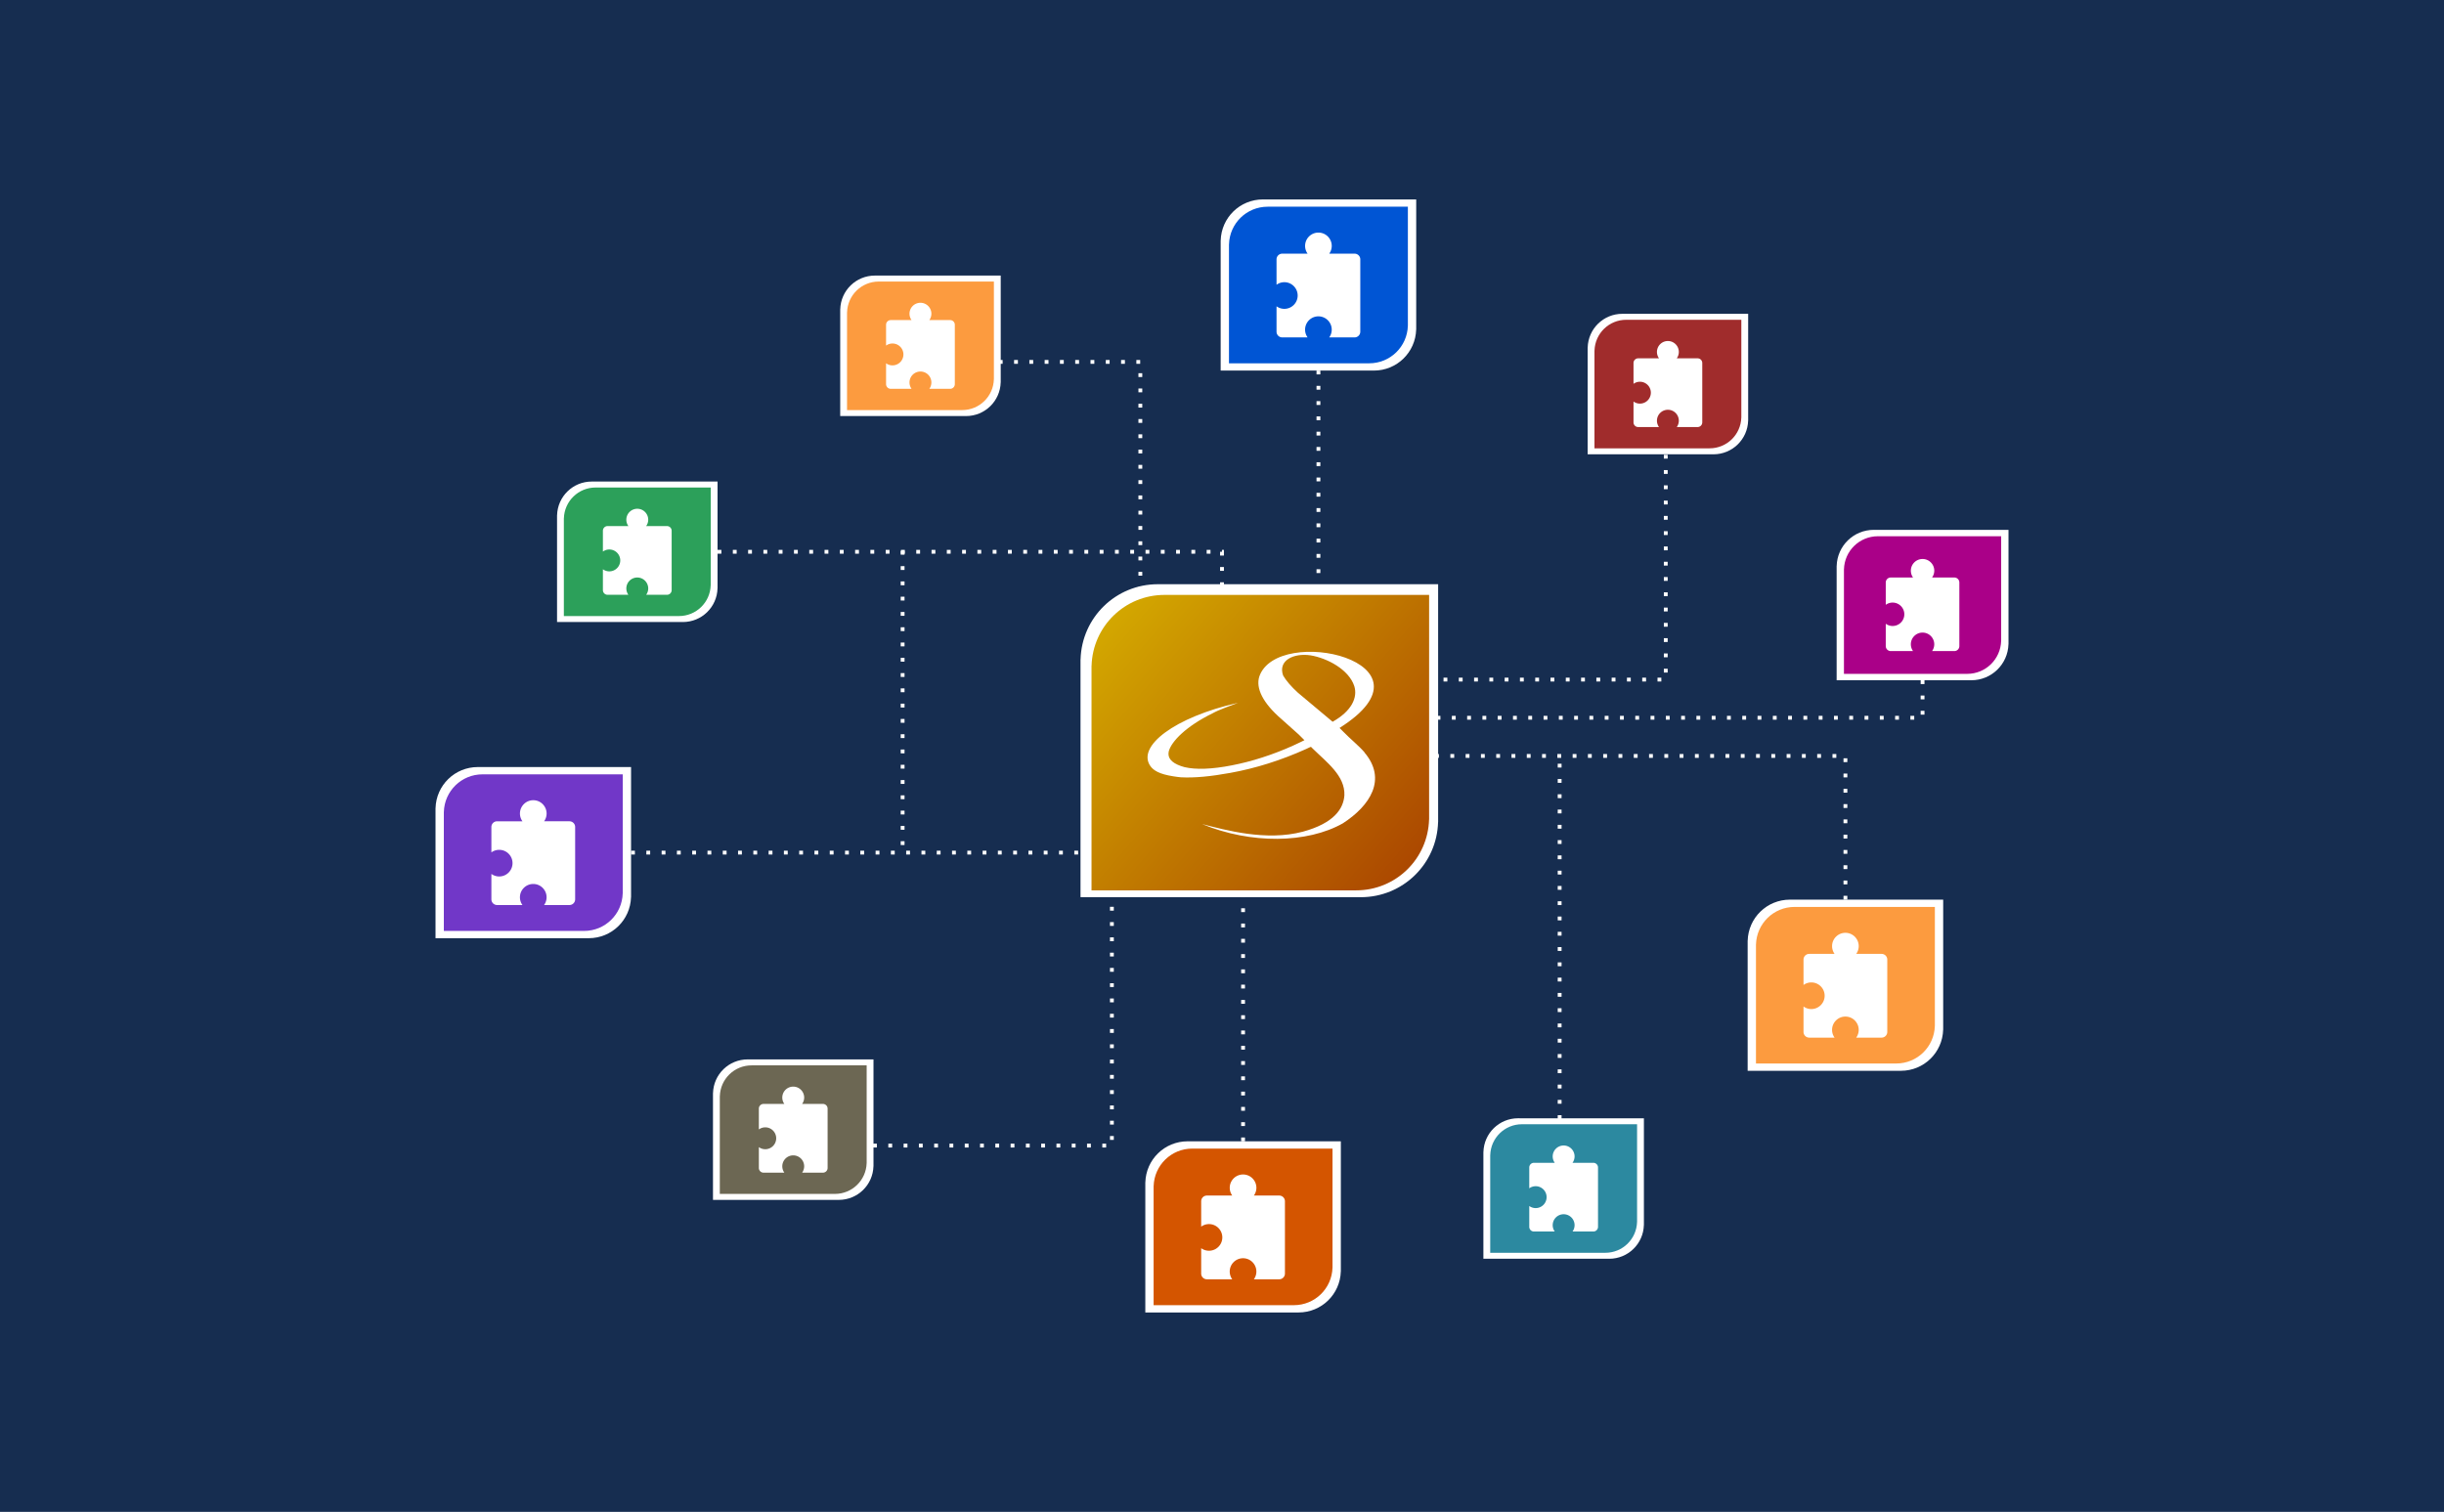 <?xml version="1.0" encoding="UTF-8" standalone="no"?>
<svg
   xmlns:dc="http://purl.org/dc/elements/1.1/"
   xmlns:cc="http://creativecommons.org/ns#"
   xmlns:rdf="http://www.w3.org/1999/02/22-rdf-syntax-ns#"
   xmlns:svg="http://www.w3.org/2000/svg"
   xmlns="http://www.w3.org/2000/svg"
   xmlns:xlink="http://www.w3.org/1999/xlink"
   xmlns:sodipodi="http://sodipodi.sourceforge.net/DTD/sodipodi-0.dtd"
   xmlns:inkscape="http://www.inkscape.org/namespaces/inkscape"
   width="169.333mm"
   height="104.775mm"
   viewBox="0 0 169.333 104.775"
   version="1.1"
   id="svg8"
   inkscape:version="1.0.2 (e86c870879, 2021-01-15)"
   sodipodi:docname="modules.svg">
  <defs
     id="defs2">
    <clipPath
       id="SVGID_2_">
      <use
         overflow="visible"
         xlink:href="#SVGID_1_"
         id="use64"
         x="0"
         y="0"
         width="100%"
         height="100%" />
    </clipPath>
    <linearGradient
       id="SVGID_3_"
       y2="-804.34"
       gradientUnits="userSpaceOnUse"
       x2="1551.1"
       gradientTransform="matrix(0.26,0,0,-0.26,-240.44,-29.421)"
       y1="-937.48"
       x1="1417">
      <stop
         style="stop-color:#FFFFFF"
         offset="0"
         id="stop72" />
      <stop
         style="stop-color:#FFFFFF;stop-opacity:0"
         offset="1"
         id="stop74" />
    </linearGradient>
    <linearGradient
       id="SVGID_4_"
       y2="-1207.8"
       gradientUnits="userSpaceOnUse"
       x2="1599.5"
       gradientTransform="matrix(0.2,0,0,-0.2,-225.67,-76.546)"
       y1="-1119.5"
       x1="1650.9">
      <stop
         style="stop-color:#FFFFFF"
         offset="0"
         id="stop79" />
      <stop
         style="stop-color:#FFFFFF;stop-opacity:0"
         offset="1"
         id="stop81" />
    </linearGradient>
    <linearGradient
       id="SVGID_5_"
       y2="60.512"
       gradientUnits="userSpaceOnUse"
       x2="157.21"
       gradientTransform="matrix(1,0,0,-1,-0.163,283.35)"
       y1="87.327"
       x1="143.57">
      <stop
         style="stop-color:#000000"
         offset="0"
         id="stop87" />
      <stop
         style="stop-color:#000000;stop-opacity:0"
         offset="1"
         id="stop89" />
    </linearGradient>
    <linearGradient
       id="SVGID_6_"
       y2="325.95"
       gradientUnits="userSpaceOnUse"
       x2="-81.227"
       gradientTransform="matrix(33.884,0,0,-33.884,6018.8,14348)"
       y1="320.96"
       x1="-76.244">
      <stop
         style="stop-color:#000000"
         offset="0"
         id="stop102" />
      <stop
         style="stop-color:#000000;stop-opacity:0"
         offset="1"
         id="stop104" />
    </linearGradient>
    <linearGradient
       id="SVGID_7_"
       y2="224.69"
       gradientUnits="userSpaceOnUse"
       x2="4738.8"
       gradientTransform="matrix(0.077,0.077,0.36,-0.36,-291.21,-105.33)"
       y1="224.69"
       x1="4667.9">
      <stop
         style="stop-color:#FFFFFF"
         offset="0"
         id="stop109" />
      <stop
         style="stop-color:#FFFFFF;stop-opacity:0"
         offset="1"
         id="stop111" />
    </linearGradient>
    <linearGradient
       id="SVGID_8_"
       y2="-534.85"
       gradientUnits="userSpaceOnUse"
       x2="1069.6"
       gradientTransform="matrix(0.3,0.3,0.09,-0.09,-98.567,-217.39)"
       y1="-424.65"
       x1="1069.6">
      <stop
         style="stop-color:#FFFFFF"
         offset="0"
         id="stop118" />
      <stop
         style="stop-color:#FFFFFF;stop-opacity:0"
         offset="1"
         id="stop120" />
    </linearGradient>
    <linearGradient
       id="SVGID_9_"
       y2="-123.5"
       gradientUnits="userSpaceOnUse"
       x2="1079.4"
       gradientTransform="matrix(0.33,0.33,0.094,-0.094,-165.43,-212.77)"
       y1="-207.01"
       x1="1079.4">
      <stop
         style="stop-color:#FFFFFF"
         offset="0"
         id="stop125" />
      <stop
         style="stop-color:#FFFFFF;stop-opacity:0"
         offset="1"
         id="stop127" />
    </linearGradient>
    <linearGradient
       id="SVGID_10_"
       y2="-39.248"
       gradientUnits="userSpaceOnUse"
       x2="3553.6"
       gradientTransform="matrix(0.1,0.1,0.28,-0.28,-242.03,-146.43)"
       y1="-39.248"
       x1="3720.4">
      <stop
         style="stop-color:#000000"
         offset="0"
         id="stop134" />
      <stop
         style="stop-color:#000000;stop-opacity:0"
         offset="1"
         id="stop136" />
    </linearGradient>
    <linearGradient
       id="SVGID_11_"
       y2="66.695"
       gradientUnits="userSpaceOnUse"
       x2="4637.4"
       gradientTransform="matrix(0.081,0.077,0.35,-0.36,-286.69,-106.42)"
       y1="67.302"
       x1="4504.6">
      <stop
         style="stop-color:#FFFFFF"
         offset="0"
         id="stop141" />
      <stop
         style="stop-color:#FFFFFF;stop-opacity:0"
         offset="1"
         id="stop143" />
    </linearGradient>
    <clipPath
       id="SVGID_13_">
      <use
         overflow="visible"
         xlink:href="#SVGID_12_"
         id="use151"
         x="0"
         y="0"
         width="100%"
         height="100%" />
    </clipPath>
    <linearGradient
       id="SVGID_14_"
       y2="135.24"
       gradientUnits="userSpaceOnUse"
       x2="3872.4"
       gradientTransform="matrix(0.1,0.1,0.22,-0.2,-211.38,-180.27)"
       y1="197.33"
       x1="3870.8">
      <stop
         style="stop-color:#FFFFFF"
         offset="0"
         id="stop159" />
      <stop
         style="stop-color:#FFFFFF;stop-opacity:0"
         offset="1"
         id="stop161" />
    </linearGradient>
    <path
       id="SVGID_1_"
       d="m 89.429,130.81 16.371,16.894 -3.158,11.454 -11.09,3.261 -16.37,-16.9 -7.402,7.645 18.809,27.996 22.184,-4.357 77.854,85.604 c 11.925,12.406 28.007,-6.195 16.852,-16.789 l -83.185,-81.247 5.065,-23.168 -27.968,-18.616 -7.943,8.24 z m 102.4,119.98 c 2.122,-2.191 5.558,-2.191 7.681,0 2.122,2.189 2.122,5.74 0,7.932 -2.123,2.178 -5.559,2.178 -7.681,0 -2.13,-2.19 -2.13,-5.74 0,-7.93 z" />
    <path
       id="SVGID_12_"
       d="m 131.6,124.02 0.961,0.209 c 11.167,-3.836 36.229,11.271 30.646,24.734 -1.415,2.113 -1.175,5.871 0.53,8.232 l -31.341,32.378 c -1.757,-1.813 -5.66,-1.774 -7.454,0 l -51.831,51.372 c -4.725,4.684 -1.011,8.662 0.985,10.764 l 9.299,9.602 c 2.032,2.086 7.401,4.904 11.217,0.73 l 48.913,-53.238 c 1.705,-1.853 1.718,-5.832 0,-7.658 0,0 0.012,-0.027 0,-0.027 l 31.468,-32.481 c 3.322,3.091 6.459,3.358 9.436,2.517 5.749,-1.623 8.953,4.184 12.394,8.428 l -1.555,1.578 c -2.3,2.401 -2.085,6.445 0.492,9.107 2.577,2.66 6.507,2.883 8.806,0.508 l 10.283,-10.605 c 2.299,-2.4 2.084,-6.445 -0.506,-9.094 -2.324,-2.413 -5.697,-2.727 -8.046,-1.004 -7.05,-8.166 -3.349,-9.393 -12.646,-20.024 l -17.42,-18.381 c -12.55,-12.71 -28.84,-12.69 -44.63,-7.65 z" />
    <linearGradient
       inkscape:collect="always"
       xlink:href="#linearGradient1065"
       id="linearGradient103"
       gradientUnits="userSpaceOnUse"
       x1="-327.227"
       y1="-976.922"
       x2="-171.32"
       y2="-842.058" />
    <linearGradient
       inkscape:collect="always"
       id="linearGradient1065">
      <stop
         style="stop-color:#d4aa00;stop-opacity:1"
         offset="0"
         id="stop1061" />
      <stop
         style="stop-color:#aa4400;stop-opacity:1"
         offset="1"
         id="stop1063" />
    </linearGradient>
  </defs>
  <sodipodi:namedview
     id="base"
     pagecolor="#ffffff"
     bordercolor="#666666"
     borderopacity="1.0"
     inkscape:pageopacity="0.0"
     inkscape:pageshadow="2"
     inkscape:zoom="1.4731391"
     inkscape:cx="319.99999"
     inkscape:cy="198"
     inkscape:document-units="mm"
     inkscape:current-layer="layer1"
     inkscape:document-rotation="0"
     showgrid="false"
     inkscape:window-width="1920"
     inkscape:window-height="1022"
     inkscape:window-x="0"
     inkscape:window-y="32"
     inkscape:window-maximized="1"
     fit-margin-top="0"
     fit-margin-left="0"
     fit-margin-right="0"
     fit-margin-bottom="0"
     inkscape:snap-global="false" />
  <g
     inkscape:label="Layer 1"
     inkscape:groupmode="layer"
     id="layer1"
     transform="translate(-5.99,-74.064)">
    <g
       id="g2353"
       inkscape:export-xdpi="96"
       inkscape:export-ydpi="96">
      <rect
         style="fill:#162d50;fill-opacity:1;stroke-width:0.199"
         id="rect10"
         width="169.333"
         height="104.775"
         x="5.99"
         y="74.064" />
      <g
         id="g703">
        <path
           id="path402"
           style="fill:#ffffff;fill-opacity:1;stroke-width:0.614"
           d="m 88.274,153.158 c -1.596,0 -2.885,1.262 -2.929,2.847 h -0.002 v 0.085 5.998 2.931 h 2.931 7.56 0.126 c 1.595,0 2.884,-1.262 2.929,-2.846 h 0.002 v -0.085 -5.998 -2.931 h -2.931 -7.56 z" />
        <path
           id="path404"
           style="fill:#d45500;fill-opacity:1;stroke-width:0.562"
           d="m 88.6,153.662 c -1.46,0 -2.639,1.155 -2.68,2.605 h -0.002 v 0.077 5.488 2.682 h 2.682 6.917 0.115 c 1.46,0 2.639,-1.155 2.68,-2.604 h 0.001 v -0.078 -5.488 -2.682 h -2.682 -6.917 z" />
        <path
           style="vector-effect:none;fill:#ffffff;fill-opacity:1;stroke:none;stroke-width:0.386;stroke-linecap:round;stroke-linejoin:round;stroke-miterlimit:4;stroke-dasharray:none;stroke-dashoffset:0;stroke-opacity:1"
           d="m 95.017,162.324 c 0,0.219 -0.176,0.396 -0.396,0.396 h -1.756 a 0.923,0.923 0 0 0 0.173,-0.536 0.923,0.923 0 0 0 -0.923,-0.923 0.923,0.923 0 0 0 -0.923,0.923 0.923,0.923 0 0 0 0.173,0.536 h -1.755 c -0.219,0 -0.396,-0.176 -0.396,-0.396 v -1.759 a 0.923,0.923 0 0 0 0.541,0.176 0.923,0.923 0 0 0 0.923,-0.923 0.923,0.923 0 0 0 -0.923,-0.923 0.923,0.923 0 0 0 -0.541,0.176 v -1.758 c 0,-0.219 0.176,-0.396 0.396,-0.396 h 1.756 a 0.923,0.923 0 0 1 -0.173,-0.537 0.923,0.923 0 0 1 0.923,-0.923 0.923,0.923 0 0 1 0.923,0.923 0.923,0.923 0 0 1 -0.174,0.537 h 1.756 c 0.219,0 0.396,0.176 0.396,0.396 z"
           id="rect4513"
           inkscape:connector-curvature="0" />
      </g>
      <g
         id="g493">
        <path
           id="path465"
           style="fill:#ffffff;fill-opacity:1;stroke-width:0.614"
           d="m 130.007,136.41 c -1.596,0 -2.885,1.262 -2.929,2.847 h -0.002 v 0.085 5.998 2.931 h 2.931 7.56 0.126 c 1.595,0 2.884,-1.262 2.929,-2.846 h 0.002 v -0.085 -5.998 -2.931 h -2.931 -7.56 z" />
        <path
           id="path467"
           style="fill:#fc9b3f;fill-opacity:1;stroke-width:0.562"
           d="m 130.334,136.914 c -1.46,0 -2.639,1.155 -2.68,2.605 h -0.002 v 0.077 5.488 2.682 h 2.682 6.917 0.115 c 1.46,0 2.639,-1.155 2.68,-2.604 h 0.001 v -0.078 -5.488 -2.682 h -2.682 -6.917 z" />
        <path
           style="vector-effect:none;fill:#ffffff;fill-opacity:1;stroke:none;stroke-width:0.386;stroke-linecap:round;stroke-linejoin:round;stroke-miterlimit:4;stroke-dasharray:none;stroke-dashoffset:0;stroke-opacity:1"
           d="m 136.75,145.576 c 0,0.219 -0.176,0.396 -0.396,0.396 h -1.756 a 0.923,0.923 0 0 0 0.173,-0.536 0.923,0.923 0 0 0 -0.923,-0.923 0.923,0.923 0 0 0 -0.923,0.923 0.923,0.923 0 0 0 0.173,0.536 h -1.755 c -0.219,0 -0.396,-0.176 -0.396,-0.396 v -1.759 a 0.923,0.923 0 0 0 0.541,0.176 0.923,0.923 0 0 0 0.923,-0.923 0.923,0.923 0 0 0 -0.923,-0.923 0.923,0.923 0 0 0 -0.541,0.176 v -1.758 c 0,-0.219 0.176,-0.396 0.396,-0.396 h 1.756 a 0.923,0.923 0 0 1 -0.173,-0.537 0.923,0.923 0 0 1 0.923,-0.923 0.923,0.923 0 0 1 0.923,0.923 0.923,0.923 0 0 1 -0.174,0.537 h 1.756 c 0.219,0 0.396,0.176 0.396,0.396 z"
           id="path469"
           inkscape:connector-curvature="0" />
      </g>
      <g
         id="g651">
        <path
           id="path623"
           style="fill:#ffffff;fill-opacity:1;stroke-width:0.614"
           d="m 39.096,127.221 c -1.596,0 -2.885,1.262 -2.929,2.847 h -0.002 v 0.085 5.998 2.931 h 2.931 7.56 0.126 c 1.595,0 2.884,-1.262 2.929,-2.846 h 0.002 v -0.085 -5.998 -2.931 h -2.931 -7.56 z" />
        <path
           id="path625"
           style="fill:#7137c8;fill-opacity:1;stroke-width:0.562"
           d="m 39.423,127.726 c -1.46,0 -2.639,1.155 -2.68,2.605 h -0.002 v 0.077 5.488 2.682 h 2.682 6.917 0.115 c 1.46,0 2.639,-1.155 2.68,-2.604 h 0.001 v -0.078 -5.488 -2.682 h -2.682 -6.917 z" />
        <path
           style="vector-effect:none;fill:#ffffff;fill-opacity:1;stroke:none;stroke-width:0.386;stroke-linecap:round;stroke-linejoin:round;stroke-miterlimit:4;stroke-dasharray:none;stroke-dashoffset:0;stroke-opacity:1"
           d="m 45.839,136.387 c 0,0.219 -0.176,0.396 -0.396,0.396 h -1.756 a 0.923,0.923 0 0 0 0.173,-0.536 0.923,0.923 0 0 0 -0.923,-0.923 0.923,0.923 0 0 0 -0.923,0.923 0.923,0.923 0 0 0 0.173,0.536 h -1.755 c -0.219,0 -0.396,-0.176 -0.396,-0.396 v -1.759 a 0.923,0.923 0 0 0 0.541,0.176 0.923,0.923 0 0 0 0.923,-0.923 0.923,0.923 0 0 0 -0.923,-0.923 0.923,0.923 0 0 0 -0.541,0.176 v -1.758 c 0,-0.219 0.176,-0.396 0.396,-0.396 h 1.756 a 0.923,0.923 0 0 1 -0.173,-0.537 0.923,0.923 0 0 1 0.923,-0.923 0.923,0.923 0 0 1 0.923,0.923 0.923,0.923 0 0 1 -0.174,0.537 h 1.756 c 0.219,0 0.396,0.176 0.396,0.396 z"
           id="path627"
           inkscape:connector-curvature="0" />
      </g>
      <g
         id="g621">
        <path
           id="path593"
           style="fill:#ffffff;fill-opacity:1;stroke-width:0.504"
           d="m 46.991,107.435 c -1.31,0 -2.368,1.036 -2.404,2.337 h -0.002 v 0.07 4.923 2.406 h 2.406 6.206 0.103 c 1.31,0 2.368,-1.036 2.404,-2.336 h 0.002 v -0.07 -4.923 -2.406 h -2.406 -6.206 z" />
        <path
           id="path595"
           style="fill:#2ca05a;fill-opacity:1;stroke-width:0.461"
           d="m 47.259,107.849 c -1.198,0 -2.166,0.948 -2.2,2.138 h -0.002 v 0.064 4.505 2.201 h 2.201 5.678 0.095 c 1.198,0 2.166,-0.948 2.2,-2.138 h 10e-4 v -0.064 -4.505 -2.201 H 53.03 47.353 Z" />
        <path
           style="vector-effect:none;fill:#ffffff;fill-opacity:1;stroke:none;stroke-width:0.317;stroke-linecap:round;stroke-linejoin:round;stroke-miterlimit:4;stroke-dasharray:none;stroke-dashoffset:0;stroke-opacity:1"
           d="m 52.526,114.959 c 0,0.18 -0.145,0.325 -0.325,0.325 h -1.441 a 0.758,0.758 0 0 0 0.142,-0.44 0.758,0.758 0 0 0 -0.758,-0.758 0.758,0.758 0 0 0 -0.758,0.758 0.758,0.758 0 0 0 0.142,0.44 h -1.441 c -0.18,0 -0.325,-0.145 -0.325,-0.325 v -1.444 a 0.758,0.758 0 0 0 0.444,0.145 0.758,0.758 0 0 0 0.758,-0.758 0.758,0.758 0 0 0 -0.758,-0.758 0.758,0.758 0 0 0 -0.444,0.145 v -1.443 c 0,-0.18 0.145,-0.325 0.325,-0.325 h 1.441 a 0.758,0.758 0 0 1 -0.142,-0.441 0.758,0.758 0 0 1 0.758,-0.758 0.758,0.758 0 0 1 0.758,0.758 0.758,0.758 0 0 1 -0.143,0.441 h 1.442 c 0.18,0 0.325,0.145 0.325,0.325 z"
           id="path597"
           inkscape:connector-curvature="0" />
      </g>
      <g
         id="g523"
         transform="translate(0,0.152)">
        <path
           id="path495"
           style="fill:#ffffff;fill-opacity:1;stroke-width:0.504"
           d="m 111.173,151.409 c -1.31,0 -2.368,1.036 -2.404,2.337 h -0.002 v 0.07 4.923 2.406 h 2.406 6.206 0.103 c 1.31,0 2.368,-1.036 2.404,-2.336 h 0.002 v -0.07 -4.923 -2.406 h -2.406 -6.206 z" />
        <path
           id="path497"
           style="fill:#2c89a0;fill-opacity:1;stroke-width:0.461"
           d="m 111.442,151.823 c -1.198,0 -2.166,0.948 -2.2,2.138 h -0.002 v 0.064 4.505 2.201 h 2.201 5.678 0.095 c 1.198,0 2.166,-0.948 2.2,-2.138 h 10e-4 v -0.064 -4.505 -2.201 h -2.201 -5.678 z" />
        <path
           style="vector-effect:none;fill:#ffffff;fill-opacity:1;stroke:none;stroke-width:0.317;stroke-linecap:round;stroke-linejoin:round;stroke-miterlimit:4;stroke-dasharray:none;stroke-dashoffset:0;stroke-opacity:1"
           d="m 116.709,158.933 c 0,0.18 -0.145,0.325 -0.325,0.325 h -1.441 a 0.758,0.758 0 0 0 0.142,-0.44 0.758,0.758 0 0 0 -0.758,-0.758 0.758,0.758 0 0 0 -0.758,0.758 0.758,0.758 0 0 0 0.142,0.44 h -1.441 c -0.18,0 -0.325,-0.145 -0.325,-0.325 v -1.444 a 0.758,0.758 0 0 0 0.444,0.145 0.758,0.758 0 0 0 0.758,-0.758 0.758,0.758 0 0 0 -0.758,-0.758 0.758,0.758 0 0 0 -0.444,0.145 v -1.443 c 0,-0.18 0.145,-0.325 0.325,-0.325 h 1.441 a 0.758,0.758 0 0 1 -0.142,-0.441 0.758,0.758 0 0 1 0.758,-0.758 0.758,0.758 0 0 1 0.758,0.758 0.758,0.758 0 0 1 -0.143,0.441 h 1.442 c 0.18,0 0.325,0.145 0.325,0.325 z"
           id="path499"
           inkscape:connector-curvature="0" />
      </g>
      <g
         id="g553"
         transform="translate(2.646)">
        <path
           id="path525"
           style="fill:#ffffff;fill-opacity:1;stroke-width:0.614"
           d="m 90.849,87.884 c -1.596,0 -2.885,1.262 -2.929,2.847 h -0.002 v 0.085 5.998 2.931 h 2.931 7.56 0.126 c 1.595,0 2.884,-1.262 2.929,-2.846 h 0.002 v -0.085 -5.998 -2.931 h -2.931 -7.56 z" />
        <path
           id="path527"
           style="fill:#0055d4;fill-opacity:1;stroke-width:0.562"
           d="m 91.176,88.389 c -1.46,0 -2.639,1.155 -2.68,2.605 h -0.002 v 0.077 5.488 2.682 h 2.682 6.917 0.115 c 1.46,0 2.639,-1.155 2.68,-2.604 h 10e-4 v -0.078 -5.488 -2.682 h -2.682 -6.917 z" />
        <path
           style="vector-effect:none;fill:#ffffff;fill-opacity:1;stroke:none;stroke-width:0.386;stroke-linecap:round;stroke-linejoin:round;stroke-miterlimit:4;stroke-dasharray:none;stroke-dashoffset:0;stroke-opacity:1"
           d="m 97.592,97.05 c 0,0.219 -0.176,0.396 -0.396,0.396 h -1.756 a 0.923,0.923 0 0 0 0.173,-0.536 0.923,0.923 0 0 0 -0.923,-0.923 0.923,0.923 0 0 0 -0.923,0.923 0.923,0.923 0 0 0 0.173,0.536 h -1.755 c -0.219,0 -0.396,-0.176 -0.396,-0.396 V 95.291 a 0.923,0.923 0 0 0 0.541,0.176 0.923,0.923 0 0 0 0.923,-0.923 0.923,0.923 0 0 0 -0.923,-0.923 0.923,0.923 0 0 0 -0.541,0.176 v -1.758 c 0,-0.219 0.176,-0.396 0.396,-0.396 h 1.756 a 0.923,0.923 0 0 1 -0.173,-0.537 0.923,0.923 0 0 1 0.923,-0.923 0.923,0.923 0 0 1 0.923,0.923 0.923,0.923 0 0 1 -0.174,0.537 h 1.756 c 0.219,0 0.396,0.176 0.396,0.396 z"
           id="path529"
           inkscape:connector-curvature="0" />
      </g>
      <g
         id="g433"
         transform="translate(-37.316,-1.339)">
        <path
           id="path427"
           style="fill:#ffffff;fill-opacity:1;stroke-width:0.504"
           d="m 155.713,97.15 c -1.31,0 -2.368,1.036 -2.404,2.337 h -0.002 v 0.07 4.923 2.406 h 2.406 6.206 0.103 c 1.31,0 2.368,-1.036 2.404,-2.336 h 0.002 v -0.07 -4.923 -2.406 h -2.406 -6.206 z" />
        <path
           id="path429"
           style="fill:#a02c2c;fill-opacity:1;stroke-width:0.461"
           d="m 155.982,97.564 c -1.198,0 -2.166,0.948 -2.2,2.138 h -0.002 v 0.064 4.505 2.201 h 2.201 5.678 0.095 c 1.198,0 2.166,-0.948 2.2,-2.138 h 0.001 v -0.064 -4.505 -2.201 h -2.201 -5.678 z" />
        <path
           style="vector-effect:none;fill:#ffffff;fill-opacity:1;stroke:none;stroke-width:0.317;stroke-linecap:round;stroke-linejoin:round;stroke-miterlimit:4;stroke-dasharray:none;stroke-dashoffset:0;stroke-opacity:1"
           d="m 161.248,104.673 c 0,0.18 -0.145,0.325 -0.325,0.325 h -1.441 a 0.758,0.758 0 0 0 0.142,-0.44 0.758,0.758 0 0 0 -0.758,-0.758 0.758,0.758 0 0 0 -0.758,0.758 0.758,0.758 0 0 0 0.142,0.44 h -1.441 c -0.18,0 -0.325,-0.145 -0.325,-0.325 v -1.444 a 0.758,0.758 0 0 0 0.444,0.145 0.758,0.758 0 0 0 0.758,-0.758 0.758,0.758 0 0 0 -0.758,-0.758 0.758,0.758 0 0 0 -0.444,0.145 v -1.443 c 0,-0.18 0.145,-0.325 0.325,-0.325 h 1.441 a 0.758,0.758 0 0 1 -0.142,-0.441 0.758,0.758 0 0 1 0.758,-0.758 0.758,0.758 0 0 1 0.758,0.758 0.758,0.758 0 0 1 -0.143,0.441 h 1.442 c 0.18,0 0.325,0.145 0.325,0.325 z"
           id="path431"
           inkscape:connector-curvature="0" />
      </g>
      <path
         style="fill:none;fill-rule:evenodd;stroke:#ffffff;stroke-width:0.265;stroke-linecap:butt;stroke-linejoin:miter;stroke-miterlimit:4;stroke-dasharray:0.265, 0.794;stroke-dashoffset:0;stroke-opacity:1"
         d="M 65.661,99.144 H 84.999 V 124.981"
         id="path5861" />
      <path
         style="fill:none;fill-rule:evenodd;stroke:#ffffff;stroke-width:0.265;stroke-linecap:butt;stroke-linejoin:miter;stroke-miterlimit:4;stroke-dasharray:0.265, 0.794;stroke-dashoffset:0;stroke-opacity:1"
         d="m 60.125,153.453 h 22.902 V 129.893"
         id="path5855" />
      <path
         style="fill:none;fill-rule:evenodd;stroke:#ffffff;stroke-width:0.265;stroke-linecap:butt;stroke-linejoin:miter;stroke-miterlimit:4;stroke-dasharray:0.265, 0.794;stroke-dashoffset:0;stroke-opacity:1"
         d="M 97.338,99.745 V 126.451 H 93.302"
         id="path5841" />
      <path
         style="fill:none;fill-rule:evenodd;stroke:#ffffff;stroke-width:0.265;stroke-linecap:butt;stroke-linejoin:miter;stroke-miterlimit:4;stroke-dasharray:0.265, 0.794;stroke-dashoffset:0;stroke-opacity:1"
         d="M 121.403,105.582 V 121.16 H 92.773"
         id="path5845" />
      <path
         style="fill:none;fill-rule:evenodd;stroke:#ffffff;stroke-width:0.265;stroke-linecap:butt;stroke-linejoin:miter;stroke-miterlimit:4;stroke-dasharray:0.265, 0.794;stroke-dashoffset:0;stroke-opacity:1"
         d="m 139.195,120.147 v 3.659 H 90.656"
         id="path5847" />
      <path
         style="fill:none;fill-rule:evenodd;stroke:#ffffff;stroke-width:0.265;stroke-linecap:butt;stroke-linejoin:miter;stroke-miterlimit:4;stroke-dasharray:0.265, 0.794;stroke-dashoffset:0;stroke-opacity:1"
         d="m 133.85,136.41 v -9.959 H 90.656"
         id="path5849" />
      <path
         style="fill:none;fill-rule:evenodd;stroke:#ffffff;stroke-width:0.265;stroke-linecap:butt;stroke-linejoin:miter;stroke-miterlimit:4;stroke-dasharray:0.265, 0.794;stroke-dashoffset:0;stroke-opacity:1"
         d="M 114.05,151.613 V 126.655"
         id="path5851"
         sodipodi:nodetypes="cc" />
      <path
         style="fill:none;fill-rule:evenodd;stroke:#ffffff;stroke-width:0.265;stroke-linecap:butt;stroke-linejoin:miter;stroke-miterlimit:4;stroke-dasharray:0.265, 0.794;stroke-dashoffset:0;stroke-opacity:1"
         d="M 92.116,153.158 V 126.451 H 90.656"
         id="path5853" />
      <path
         style="fill:none;fill-rule:evenodd;stroke:#ffffff;stroke-width:0.265;stroke-linecap:butt;stroke-linejoin:miter;stroke-miterlimit:4;stroke-dasharray:0.265, 0.794;stroke-dashoffset:0;stroke-opacity:1"
         d="m 49.713,133.151 h 40.943 v -6.7"
         id="path5857" />
      <path
         style="fill:none;fill-rule:evenodd;stroke:#ffffff;stroke-width:0.265;stroke-linecap:butt;stroke-linejoin:miter;stroke-miterlimit:4;stroke-dasharray:0.265, 0.794;stroke-dashoffset:0;stroke-opacity:1"
         d="m 55.706,112.303 h 34.95 v 14.148"
         id="path5859" />
      <path
         style="fill:none;stroke:#ffffff;stroke-width:0.265;stroke-linecap:butt;stroke-linejoin:miter;stroke-miterlimit:4;stroke-dasharray:0.265, 0.794;stroke-dashoffset:0;stroke-opacity:1"
         d="m 68.528,112.239 v 20.969"
         id="path580" />
      <g
         id="g463"
         transform="translate(0,-1.587)">
        <path
           id="path435"
           style="fill:#ffffff;fill-opacity:1;stroke-width:0.54"
           d="m 135.818,112.37 c -1.402,0 -2.535,1.109 -2.574,2.502 h -0.002 v 0.074 5.271 2.576 h 2.576 6.644 0.111 c 1.402,0 2.535,-1.109 2.574,-2.501 h 0.002 v -0.075 -5.271 -2.576 h -2.576 -6.644 z" />
        <path
           id="path437"
           style="fill:#aa0088;fill-opacity:1;stroke-width:0.494"
           d="m 136.105,112.813 c -1.283,0 -2.319,1.015 -2.355,2.289 h -0.002 v 0.068 4.823 2.357 h 2.357 6.079 0.101 c 1.283,0 2.319,-1.015 2.355,-2.289 h 0.001 v -0.068 -4.823 -2.357 h -2.357 -6.079 z" />
        <path
           style="vector-effect:none;fill:#ffffff;fill-opacity:1;stroke:none;stroke-width:0.339;stroke-linecap:round;stroke-linejoin:round;stroke-miterlimit:4;stroke-dasharray:none;stroke-dashoffset:0;stroke-opacity:1"
           d="m 141.744,120.424 c 0,0.193 -0.155,0.348 -0.348,0.348 h -1.543 a 0.811,0.811 0 0 0 0.152,-0.471 0.811,0.811 0 0 0 -0.811,-0.811 0.811,0.811 0 0 0 -0.811,0.811 0.811,0.811 0 0 0 0.152,0.471 h -1.542 c -0.193,0 -0.348,-0.155 -0.348,-0.348 v -1.546 a 0.811,0.811 0 0 0 0.475,0.155 0.811,0.811 0 0 0 0.811,-0.811 0.811,0.811 0 0 0 -0.811,-0.811 0.811,0.811 0 0 0 -0.475,0.155 v -1.545 c 0,-0.193 0.155,-0.348 0.348,-0.348 h 1.543 a 0.811,0.811 0 0 1 -0.152,-0.472 0.811,0.811 0 0 1 0.811,-0.811 0.811,0.811 0 0 1 0.811,0.811 0.811,0.811 0 0 1 -0.153,0.472 h 1.543 c 0.193,0 0.348,0.155 0.348,0.348 z"
           id="path439"
           inkscape:connector-curvature="0" />
      </g>
      <g
         id="g7638"
         transform="matrix(0.838,0,0,0.838,16.806,17.594)">
        <path
           id="path7622"
           style="fill:#ffffff;fill-opacity:1;stroke-width:1.341"
           d="m 82.827,115.7 c -3.482,0 -6.295,2.755 -6.393,6.212 h -0.005 v 0.185 13.089 6.397 h 6.397 16.499 0.275 c 3.482,0 6.295,-2.754 6.393,-6.212 h 0.004 v -0.185 -13.089 -6.397 H 99.6 83.102 Z" />
        <g
           id="g1072-7"
           transform="matrix(0.633,0,0,0.633,347.229,822.86)">
          <path
             id="rect190-5"
             style="fill:url(#linearGradient103);fill-opacity:1;stroke-width:7.546"
             d="m -297.258,-983.1 c -19.595,0 -35.427,15.503 -35.975,34.961 h -0.025 v 1.039 73.66 36 h 36 92.85 1.547 c 19.594,0 35.425,-15.501 35.975,-34.957 h 0.025 v -1.043 -73.66 -36 h -36 -92.848 z"
             transform="matrix(0.265,0,0,0.265,-338.053,-855.238)" />
          <g
             transform="matrix(6.555,-3.218,9.08,1.399,-1690.959,-1220.828)"
             id="g230-3"
             style="font-style:normal;font-weight:normal;font-size:5.82px;line-height:1.25;font-family:sans-serif;letter-spacing:0px;word-spacing:0px;fill:#ffffff;fill-opacity:1;stroke:none;stroke-width:0.146"
             aria-label="S">
            <path
               sodipodi:nodetypes="cccccccscscccccscccccccccccccccccc"
               inkscape:connector-curvature="0"
               id="path228-5"
               style="font-style:normal;font-variant:normal;font-weight:normal;font-stretch:normal;font-family:MathJax_Script;-inkscape-font-specification:MathJax_Script;fill:#ffffff;fill-opacity:1;stroke-width:0.146"
               d="m 17.667,130.446 c 0.191,-0.228 0.345,-0.453 0.539,-0.696 l 0.097,-0.123 c 2.544,-0.329 2.917,-3.003 1.204,-2.024 -0.376,0.219 -0.8,0.629 -1.208,1.192 l -0.396,0.535 -0.146,0.186 h -0.07 c -0.396,0 -0.739,-0.07 -0.966,-0.186 -0.244,-0.122 -0.372,-0.279 -0.372,-0.46 0,-0.047 0.006,-0.087 0.023,-0.134 0.058,-0.175 0.186,-0.326 0.39,-0.454 0.326,-0.198 0.867,-0.372 1.385,-0.372 0.15,-0.011 0.326,0.03 0.45,0.045 -0.745,-0.375 -1.832,-0.141 -2.376,0.455 -0.116,0.128 -0.204,0.274 -0.204,0.477 0,0.041 0,0.076 0.006,0.105 0.041,0.163 0.169,0.308 0.372,0.442 0.262,0.175 0.629,0.274 1.1,0.297 0.047,0 0.087,0 0.087,0.006 l -0.041,0.052 c -0.36,0.462 -0.687,0.965 -1.297,1.394 -0.416,0.287 -0.909,0.509 -1.322,0.356 -0.477,-0.185 -0.316,-0.89 -0.243,-1.274 -0.393,0.988 -0.099,1.585 0.692,1.526 0.676,-0.095 1.574,-0.497 2.295,-1.347 z m 0.794,-1.033 c 0.231,-0.324 0.502,-0.705 0.732,-1.027 0.158,-0.212 0.319,-0.401 0.461,-0.546 0.441,-0.396 0.751,-0.391 0.754,-0.151 -0.004,0.24 -0.252,0.734 -0.742,1.166 -0.338,0.295 -0.782,0.527 -1.204,0.558 z" />
          </g>
        </g>
      </g>
      <g
         id="g681">
        <path
           id="path653"
           style="fill:#ffffff;fill-opacity:1;stroke-width:0.504"
           d="m 57.795,147.481 c -1.31,0 -2.368,1.036 -2.404,2.337 h -0.002 v 0.07 4.923 2.406 h 2.406 6.206 0.103 c 1.31,0 2.368,-1.036 2.404,-2.336 h 0.002 v -0.07 -4.923 -2.406 h -2.406 -6.206 z" />
        <path
           id="path655"
           style="fill:#6c6753;fill-opacity:1;stroke-width:0.461"
           d="m 58.064,147.895 c -1.198,0 -2.166,0.948 -2.2,2.138 h -0.002 v 0.064 4.505 2.201 h 2.201 5.678 0.095 c 1.198,0 2.166,-0.948 2.2,-2.138 h 10e-4 v -0.064 -4.505 -2.201 h -2.201 -5.678 z" />
        <path
           style="vector-effect:none;fill:#ffffff;fill-opacity:1;stroke:none;stroke-width:0.317;stroke-linecap:round;stroke-linejoin:round;stroke-miterlimit:4;stroke-dasharray:none;stroke-dashoffset:0;stroke-opacity:1"
           d="m 63.331,155.005 c 0,0.18 -0.145,0.325 -0.325,0.325 h -1.441 a 0.758,0.758 0 0 0 0.142,-0.44 0.758,0.758 0 0 0 -0.758,-0.758 0.758,0.758 0 0 0 -0.758,0.758 0.758,0.758 0 0 0 0.142,0.44 h -1.441 c -0.18,0 -0.325,-0.145 -0.325,-0.325 v -1.444 a 0.758,0.758 0 0 0 0.444,0.145 0.758,0.758 0 0 0 0.758,-0.758 0.758,0.758 0 0 0 -0.758,-0.758 0.758,0.758 0 0 0 -0.444,0.145 v -1.443 c 0,-0.18 0.145,-0.325 0.325,-0.325 h 1.441 a 0.758,0.758 0 0 1 -0.142,-0.441 0.758,0.758 0 0 1 0.758,-0.758 0.758,0.758 0 0 1 0.758,0.758 0.758,0.758 0 0 1 -0.143,0.441 h 1.442 c 0.18,0 0.325,0.145 0.325,0.325 z"
           id="path657"
           inkscape:connector-curvature="0" />
      </g>
      <g
         id="g591">
        <path
           id="path563"
           style="fill:#ffffff;fill-opacity:1;stroke-width:0.504"
           d="m 66.61,93.161 c -1.31,0 -2.368,1.036 -2.404,2.337 h -0.002 v 0.07 4.923 2.406 h 2.406 6.206 0.103 c 1.31,0 2.368,-1.036 2.404,-2.336 h 0.002 v -0.07 -4.923 -2.406 h -2.406 -6.206 z" />
        <path
           id="path565"
           style="fill:#fc9b3f;fill-opacity:1;stroke-width:0.461"
           d="m 66.879,93.575 c -1.198,0 -2.166,0.948 -2.2,2.138 h -0.002 v 0.064 4.505 2.201 h 2.201 5.678 0.095 c 1.198,0 2.166,-0.948 2.2,-2.138 h 10e-4 v -0.064 -4.505 -2.201 h -2.201 -5.678 z" />
        <path
           style="vector-effect:none;fill:#ffffff;fill-opacity:1;stroke:none;stroke-width:0.317;stroke-linecap:round;stroke-linejoin:round;stroke-miterlimit:4;stroke-dasharray:none;stroke-dashoffset:0;stroke-opacity:1"
           d="m 72.145,100.684 c 0,0.18 -0.145,0.325 -0.325,0.325 h -1.441 a 0.758,0.758 0 0 0 0.142,-0.44 0.758,0.758 0 0 0 -0.758,-0.758 0.758,0.758 0 0 0 -0.758,0.758 0.758,0.758 0 0 0 0.142,0.44 h -1.441 c -0.18,0 -0.325,-0.145 -0.325,-0.325 v -1.444 a 0.758,0.758 0 0 0 0.444,0.145 0.758,0.758 0 0 0 0.758,-0.758 0.758,0.758 0 0 0 -0.758,-0.758 0.758,0.758 0 0 0 -0.444,0.145 v -1.443 c 0,-0.18 0.145,-0.325 0.325,-0.325 h 1.441 a 0.758,0.758 0 0 1 -0.142,-0.441 0.758,0.758 0 0 1 0.758,-0.758 0.758,0.758 0 0 1 0.758,0.758 0.758,0.758 0 0 1 -0.143,0.441 h 1.442 c 0.18,0 0.325,0.145 0.325,0.325 z"
           id="path567"
           inkscape:connector-curvature="0" />
      </g>
    </g>
  </g>
</svg>
